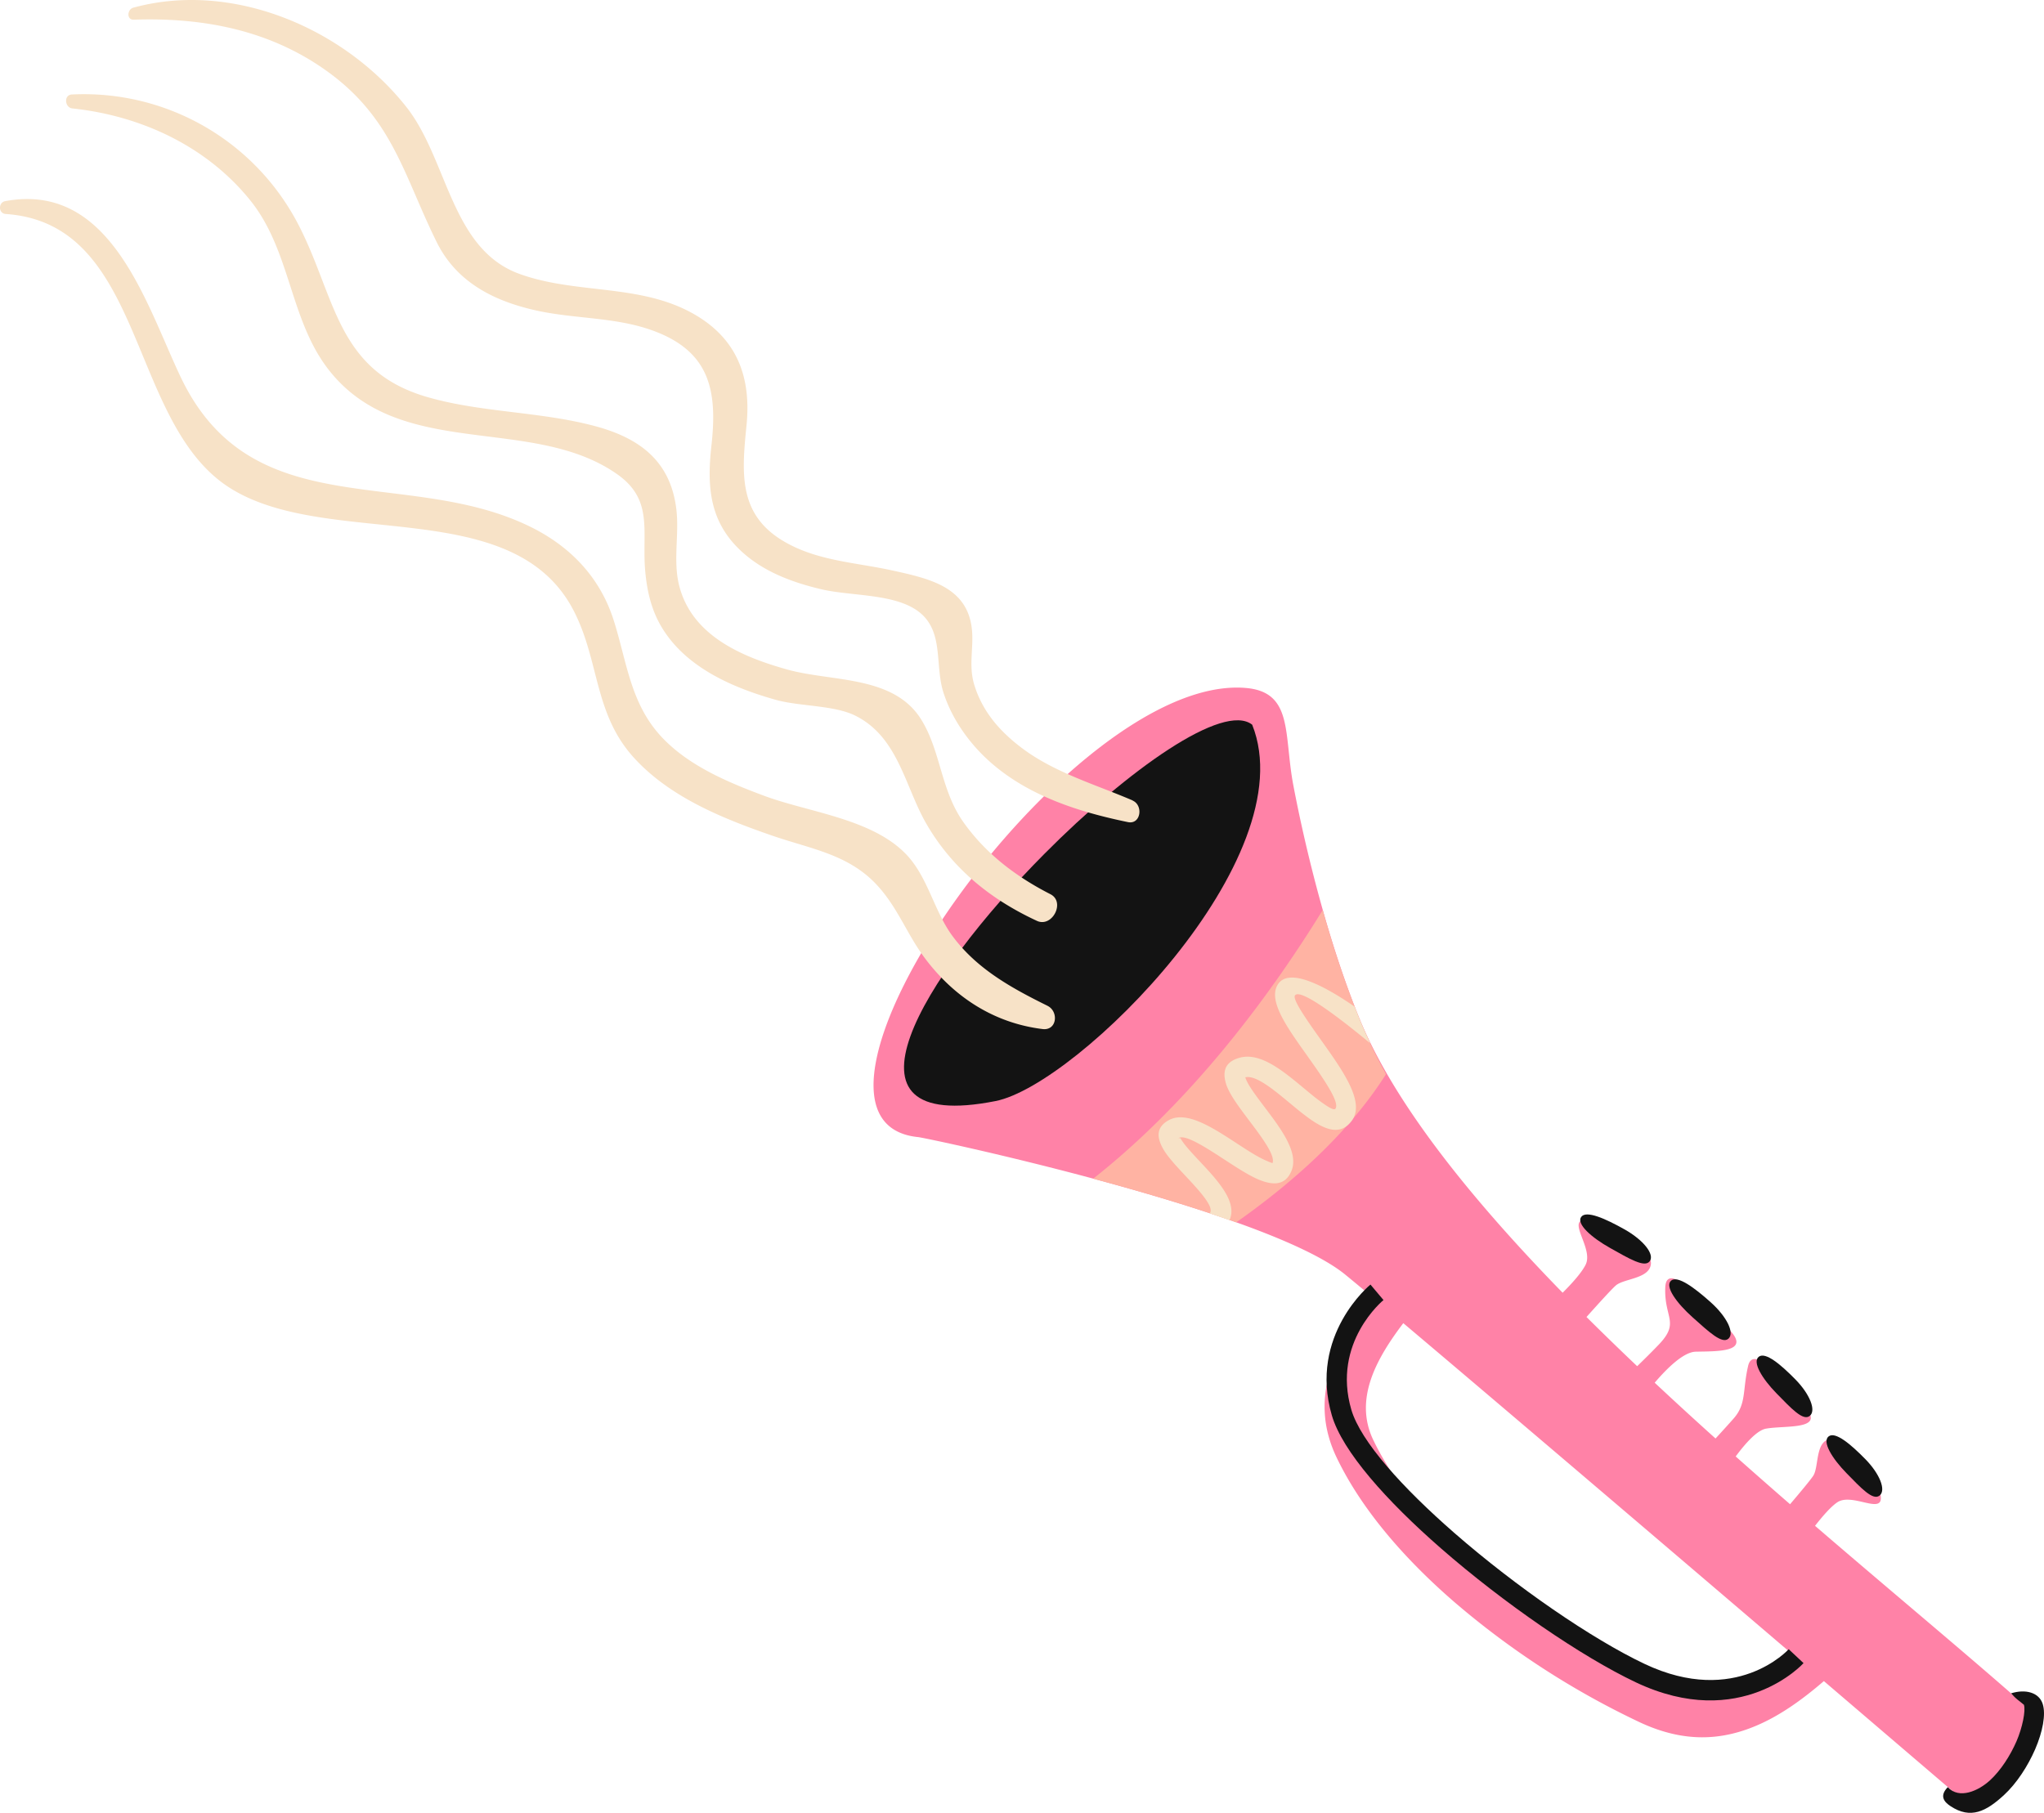 <svg xmlns="http://www.w3.org/2000/svg" viewBox="0.005 -0 1079.985 958.078" style=""><g><g data-name="Слой 2"><g data-name="Слой 1"><path d="M1075.38 906.21c-30.4-27.18-72-61.62-116.37-99.82 4-5.1 8.16-9.93 11.65-12.35 7.93-5.53 24.85 7.17 23-3.78s-19.29-31.36-26.93-29.74-5.65 14.78-8.66 19.41c-1.4 2.16-6.84 8.69-12.25 15.05q-14.28-12.42-28.73-25.25c5.1-6.91 11.27-13.83 16-14.69 9.85-1.78 30.51.7 21.46-10.32s-27.9-35.76-30.9-22.82-.86 20-7.54 27.64c-2.52 2.88-6.14 6.86-9.67 10.7q-16.19-14.55-32.15-29.48c6.53-7.66 15.28-16.27 21.71-16.4 11.62-.24 28.82.26 18.08-11.2s-33.64-38.7-34.21-22.6 7.88 18.29-3.5 30.14c-3.6 3.75-7.58 7.69-11.34 11.33q-13.62-12.94-26.77-26c6.26-7 13.3-14.77 15.53-16.69 4.29-3.7 17.92-3.48 18.51-11.47S849.79 645 838.42 644.6s3.85 15.06-.66 23.88c-2.15 4.2-7 9.62-12.11 14.73-48.79-50.07-89.4-100.54-107.65-145.62-16.24-40-28.28-89-34.66-122.69-5.11-27 .09-49.27-25.27-51.33-93.86-7.64-257.27 228.33-173.22 237.36.33-.54 183.62 38.12 225.94 72.7 3.32 2.71 8.16 6.73 14.24 11.82-17.5 22.79-34.84 51.32-18.81 84.8 13.06 27.29 35.59 53.29 61.73 76a436.09 436.09 0 0 0 98.65 64.06c22.49 10.45 42.24 9.92 61.69 1.57 12-5.13 23.5-13.19 35.39-23.43 44.43 38 76.65 65.54 76.65 65.54 19.86-10.42 31-30.51 35.05-47.81zM741.46 699.28c48.7 41.09 137.5 116.83 205.7 175.09-9.44 7.9-18.45 14-27.35 17.88-13.77 5.91-27.9 6.22-44.17-1.34A413.55 413.55 0 0 1 782 830.15c-24-20.94-44.66-44.64-56.41-69.15-10.52-22 2.25-43.73 15.87-61.72z" fill="#ff82a7"></path><path d="M661.62 383c28.22 70.56-92.27 190.31-135.52 198.89-90 17.87-38.73-65.73 25.71-130.61C596 406.75 646.44 371.05 661.62 383z" fill="#131313"></path><path d="M698.9 480.93c-27.28 44.31-68.29 100.2-121.29 142 25.26 6.79 52.12 14.7 75.58 23.08 29.49-20.76 59.45-47.18 79.15-78.34a288.64 288.64 0 0 1-14.37-30 556.26 556.26 0 0 1-19.07-56.74z" fill="#ffb3a3"></path><path d="M715.73 532c-15.64-10.8-34.34-20.78-40.36-12-5.7 8.32 4.2 22.28 14.51 36.79 8.94 12.6 18.27 25.74 15.71 29.16-.81 1.1-4.29-1.13-8.74-4.45-2.36-1.75-5.22-4.13-8.14-6.56-11-9.13-22.87-19-33.84-15.9-7.38 2.09-9 6.83-7.21 13.27 1.57 5.56 6.67 12.3 12 19.41 6.91 9.14 14.36 19 12.69 23a32.46 32.46 0 0 1-3.33-1.33c-4.39-1.86-10-5.5-15.73-9.25-12.84-8.38-26.4-17.22-35.71-12.15-6.43 3.5-6.59 8.64-3.23 14.78 2.36 4.34 6.88 9.17 11.63 14.25 7.56 8.08 15.9 17 13.21 20.26q5.31 1.77 10.45 3.56c4.33-9.64-6.17-20.87-15.81-31.16-4.29-4.57-8.34-8.91-10.06-12.05-.19-.37-1.57.08-1-.21 3.66-2 14.47 5.06 24.69 11.73 6.24 4.06 12.3 8 17.4 10.17 8 3.38 14.3 3.11 17.47-4.4 4.08-9.66-5.33-22.13-14.05-33.67-4.74-6.27-9.24-12.23-10.27-15.85h-.19c5.49-1.56 15.13 6.45 24 13.84 2.84 2.36 5.62 4.67 8.59 6.88 9.38 7 17.7 10.41 23.79 2.25 7.24-9.7-4.4-26.1-15.57-41.82-8.09-11.38-15.85-22.34-14.4-24.47 3-4.29 26.81 14.57 39.78 25.33q-3.24-6.86-6.06-13.76-1.1-2.85-2.22-5.65z" fill="#f7e2c7"></path><path d="M985.58 771.14c-7.69-7.86-15.87-14.79-19.4-12s1.79 11.58 9.48 19.44 13.91 14.63 17.45 11.83.16-11.43-7.53-19.28zM858.32 649.7c-10-5.63-20.24-10.22-22.87-6.55s5.33 10.82 15.35 16.44 18.27 10.59 20.9 6.93-3.37-11.2-13.38-16.82zm45.51 38.48c-8.57-7.66-17.56-14.35-20.92-11.33s2.87 11.72 11.44 19.37 15.56 14.28 18.92 11.26-.87-11.65-9.44-19.3zm44.84 40.87c-7.69-7.85-15.87-14.78-19.4-12s1.79 11.58 9.48 19.43 13.92 14.64 17.45 11.84.16-11.41-7.53-19.27z" fill="#131313"></path><path d="M945.1 871.6c-.08.09-27.79 30.71-76.21 7.74-27.71-13.14-67.73-40.61-100.48-69.21C741 786.2 718.9 761.76 714 745c-10.4-35.57 16.93-57.87 17-57.93l-6.89-8.19c-.09.07-32.78 26.74-20.4 69.14 5.55 19 28.89 45.16 57.63 70.26 33.39 29.16 74.39 57.26 102.94 70.8 55.6 26.37 88.57-10 88.66-10.13z" fill="#131313"></path><path d="M1069.39 901c1 3.08-.85 12.19-3.92 19.24-3.28 7.54-8.29 15.39-14 20.64-6.14 5.64-16.32 10.17-22.32 3.63-4.63 4.72-1.86 7.87 1.51 10.07 10.61 7 18.83 2.68 28.08-5.8 6.83-6.27 12.74-15.48 16.56-24.26 4-9.27 5.78-18.49 4-24-1.91-6.06-9.09-8-16.7-5.6 3.16 3.51 3.19 3 6.79 6.08z" fill="#131313"></path><path d="M598.51 423.05c-19.14-8.22-40.6-14.53-57.51-26.93-12.15-8.91-21.8-19.65-26.24-34.26-3.05-10-.28-19.23-1.2-28.9-2.16-22.7-22.24-27.14-42.34-31.53-17.82-3.9-36.33-4.84-52.88-13.06-28.41-14.11-26.61-36.63-23.91-63.48 2.47-24.48-4.25-44.68-26.17-57.95-28.84-17.46-63.32-11.05-93.91-22.23-36.2-13.22-37.7-60.54-59.77-88.35-33.12-41.76-92-66.6-144.18-52.29-3.2.88-3.64 6.48.27 6.34 36.78-1.27 72.21 5.52 102.55 27.52 34.37 24.92 40.16 54.91 57.51 90 10.71 21.65 31 31.56 53.73 36.4 19.43 4.13 40.13 3.36 59 9.86 31.65 10.89 35.72 32 32.44 61.36-2.55 22.82-.81 41.79 17.93 57.65 11.31 9.59 25.66 14.78 39.86 18.16 15.1 3.6 36.54 2.34 49.64 10.47 16.05 10 10.28 28.66 15.1 44 4 12.59 11.69 24.12 21 33.37 20.59 20.36 48.9 29.58 76.53 35.28 6.86 1.42 8.24-8.91 2.47-11.39zm-45 108.54c6 3 5 13.2-2.65 12.26-25.37-3.12-46.38-16.59-61.84-37-9.86-13-14.57-27.26-25.91-39.37-15.09-16.11-34.81-18.82-55.29-25.92-25.77-8.93-53.29-20-72.3-40.48-21.73-23.35-18.59-51.12-32.17-77.88-31.68-62.42-129-32.7-181.21-64.91C67.13 224.34 77.68 118.18 3 113.09c-3.9-.26-4-6.09-.25-6.78 56-10.44 74.42 54.58 92.77 93.07 37.55 78.81 118.74 47.13 184 78.67 21.43 10.35 37.36 26.72 44.68 49.58 7 21.89 8.78 44 25.23 61.7 14.27 15.34 35.08 24.07 54.25 31.22 23.48 8.75 56.6 12 74.82 30.65 11.82 12.12 14.88 30.13 24.82 43.56 12.88 17.4 31.27 27.47 50.21 36.83zm1.52-59c8.05 4.13.9 17.82-7.17 14.07-24.59-11.42-44.88-27.75-58.56-51.59-11.19-19.5-14.75-45.69-37.5-56.91-11.23-5.53-29.36-4.79-41.86-8.3-22.86-6.42-47.59-17.11-60.33-38.4-5.4-9-7.68-18.85-8.65-29.19-2-21.27 4.77-38-15.08-51.81-45.43-31.69-115.52-6.27-153.08-56.17-19.8-26.4-19.41-62.04-40.48-88.29-23.06-28.72-57.82-44.86-94.08-48.69-4.05-.43-4.64-7.14-.31-7.37a127.59 127.59 0 0 1 120.6 70.48c19.1 38 19.82 76.07 68 89.64 28.88 8.14 59.5 7.41 88.46 15.3 23.31 6.36 39.28 18.58 42.35 43.59 1.64 13.32-1.82 27.43 1.52 40.56 6.74 26.51 33.19 37.6 56.85 44.26 23.87 6.73 56.59 2.91 71.18 26.72 10.33 16.85 10.15 37.29 22.34 54.29 11.88 16.63 27.77 28.6 45.82 37.82z" fill="#f7e2c7"></path></g></g></g></svg>